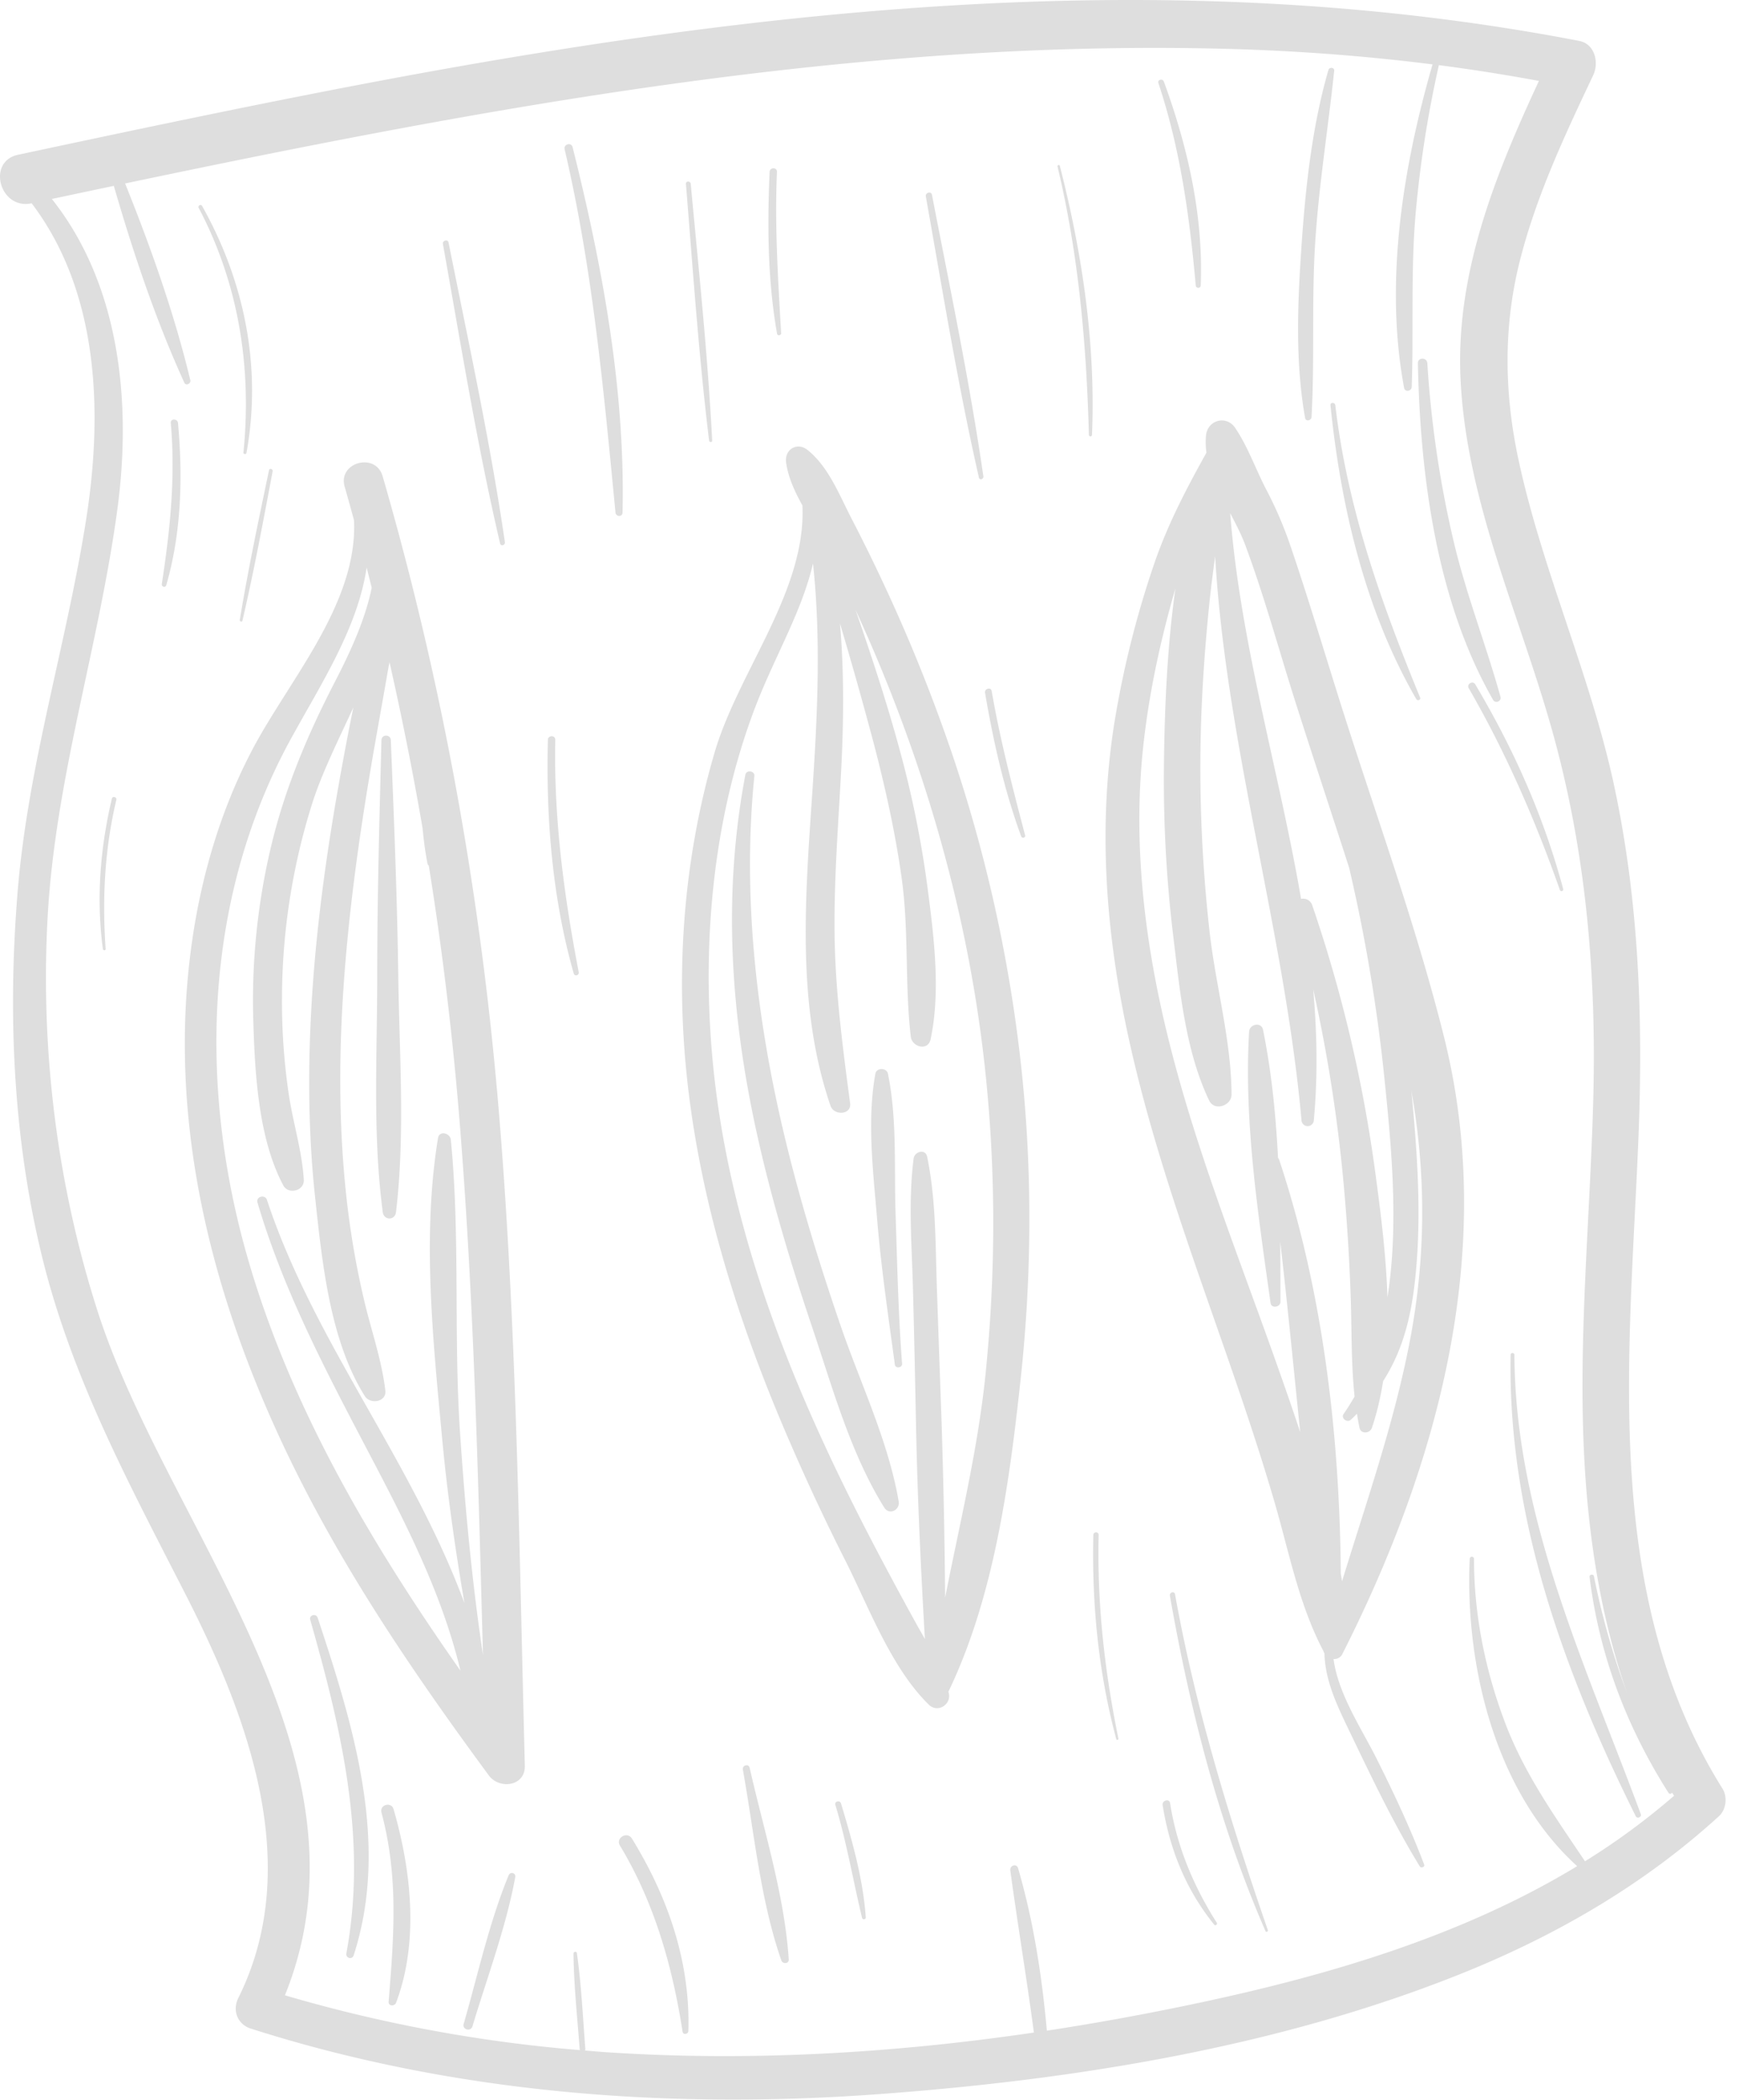 <svg width="77" height="93" fill="none" xmlns="http://www.w3.org/2000/svg"><path d="M76.271 79.202c-5.377-8.595-4.124-19.095-3.727-28.725.218-5.298.036-10.561-1.088-15.759-1.058-4.883-3.162-9.46-4.215-14.34-.637-2.957-.685-5.912.062-8.854.725-2.858 1.982-5.533 3.239-8.187.263-.557.09-1.39-.621-1.526C52.008-1.643 33.939.324 16.176 3.7 11.036 4.678 5.918 5.76.801 6.852c-1.403.3-.809 2.449.593 2.15l.007-.001c2.973 3.92 3.16 9.219 2.419 13.962C2.95 28.518 1.24 33.86.78 39.492.343 44.859.573 50.325 1.844 55.569c1.313 5.416 3.886 10.157 6.398 15.08 2.744 5.381 5.217 11.98 2.31 17.82-.271.546-.043 1.164.551 1.354 8.923 2.853 18.367 3.583 27.68 2.912 8.66-.624 17.67-2.06 25.774-5.285 4.237-1.686 8.18-3.95 11.558-7.034.317-.29.383-.851.156-1.214zm-23.06 9.455c-2.269.486-4.557.908-6.857 1.258-.222-2.433-.59-4.84-1.275-7.192-.066-.228-.374-.126-.345.095.326 2.397.727 4.783 1.045 7.181-6.294.924-12.674 1.293-19.018.865-.287-.02-.572-.047-.858-.07a.111.111 0 00.015-.065c-.11-1.416-.176-2.845-.375-4.252-.012-.086-.15-.063-.15.02.016 1.412.169 2.825.274 4.232a.126.126 0 00.014.047 65.04 65.04 0 01-13.066-2.427c4.297-10.593-5.19-20.651-8.285-30.265-1.796-5.58-2.538-11.551-2.225-17.4.331-6.193 2.267-12.021 3.091-18.127.64-4.74.116-9.949-2.9-13.747.914-.194 1.829-.388 2.744-.58.854 2.951 1.855 5.938 3.123 8.716.07.153.301.042.264-.112-.705-2.94-1.752-5.884-2.887-8.71 16.044-3.37 32.233-6.385 48.698-5.963 3.077.08 6.144.305 9.193.69-1.326 4.586-2.133 9.675-1.258 14.33.037.195.33.14.336-.046.092-2.643-.058-5.266.194-7.908a49.917 49.917 0 011.008-6.342c1.482.192 2.958.427 4.43.698-1.942 4.178-3.698 8.526-3.47 13.22.259 5.312 2.52 10.2 3.97 15.242 1.56 5.422 2.054 10.967 1.907 16.59-.142 5.428-.701 10.858-.379 16.289.204 3.427.757 6.848 1.883 10.07a33.855 33.855 0 01-1.475-5.2c-.022-.107-.208-.085-.194.026.428 3.456 1.63 6.63 3.494 9.562.044.07.13.05.163-.005.027.047.056.092.083.138a30.768 30.768 0 01-3.942 2.9c-1.325-1.978-2.665-3.841-3.525-6.1-.886-2.327-1.39-4.8-1.39-7.292 0-.123-.184-.122-.19 0-.214 4.712 1.124 10.31 4.758 13.608-5.044 3.06-10.858 4.792-16.622 6.026z" fill="#DEDEDE"/><path d="M16.942 21.086c-.312-1.075-1.99-.619-1.681.464.141.494.278.989.414 1.484.172 3.7-2.897 7.096-4.518 10.19-1.733 3.31-2.634 7.019-2.895 10.732-.56 7.978 1.926 15.797 5.65 22.766 2.232 4.177 4.927 8.08 7.731 11.89.467.634 1.62.491 1.596-.432-.255-9.687-.35-19.401-1.159-29.062-.795-9.495-2.486-18.879-5.138-28.032zm-5.836 35.092c-2.34-7.76-2.165-16.291 1.789-23.49 1.334-2.43 2.944-4.887 3.339-7.558l.225.893c-.298 1.46-.971 2.89-1.649 4.204-1.208 2.344-2.21 4.719-2.817 7.294a29.41 29.41 0 00-.78 7.588c.068 2.34.212 5.283 1.333 7.383.222.416.935.236.906-.246-.075-1.278-.482-2.55-.67-3.819a28.063 28.063 0 01-.296-4.253 28.886 28.886 0 011.33-8.573c.42-1.334 1.14-2.78 1.83-4.273-.215 1.04-.41 2.085-.598 3.13-.552 3.079-.99 6.177-1.207 9.298-.214 3.09-.219 6.202.114 9.284.308 2.847.65 6.312 2.2 8.78.234.373.966.265.907-.245-.157-1.348-.611-2.62-.924-3.937a37.89 37.89 0 01-.821-4.84c-.314-3.003-.311-6.032-.109-9.042.208-3.083.617-6.155 1.12-9.203.256-1.561.547-3.117.815-4.676.031-.183.067-.368.104-.554a144.06 144.06 0 011.463 7.344c.05.524.116 1.045.217 1.559a.2.2 0 00.06.108 145.38 145.38 0 011.362 11.31c.635 7.858.821 15.753 1.036 23.638-.49-3.273-.798-6.596-1.017-9.875-.287-4.304.014-8.655-.406-12.94-.029-.296-.51-.425-.567-.077-.71 4.334-.225 8.93.18 13.28.229 2.465.577 4.89.988 7.308-.712-1.921-1.614-3.762-2.584-5.564-2.162-4.019-4.72-7.923-6.157-12.28-.087-.264-.5-.154-.42.117 1.225 4.15 3.262 7.89 5.256 11.703 1.019 1.95 2.016 3.929 2.791 5.991.372.991.693 2.002.94 3.032-3.864-5.503-7.338-11.346-9.283-17.799z" fill="#DEDEDE"/><path d="M17.535 53.67c.408-3.44.148-6.99.1-10.448-.048-3.49-.19-6.963-.33-10.449-.01-.266-.408-.268-.415 0-.091 3.486-.187 6.96-.187 10.449 0 3.459-.21 7.014.245 10.448.049.374.542.38.587 0zM42.08 33.154a73.405 73.405 0 00-2.689-6.731 78.775 78.775 0 00-1.691-3.471c-.539-1.042-1.012-2.283-1.944-3.028-.463-.37-1.026-.02-.949.552.09.667.387 1.296.723 1.907.17 3.806-2.833 7.335-3.89 10.94-1.44 4.918-1.772 10.114-1.13 15.19.607 4.814 2.034 9.483 3.879 13.962a97.897 97.897 0 003.063 6.669c1.036 2.062 2.013 4.712 3.678 6.34.385.377 1-.004.881-.512-.005-.022-.012-.042-.018-.064 2.026-4.207 2.702-9.244 3.199-13.837.512-4.732.526-9.517-.02-14.248a65.437 65.437 0 00-3.091-13.67zm1.558 27.688c-.34 3.349-1.146 6.612-1.789 9.898a325.97 325.97 0 00-.158-7.784c-.07-1.98-.14-3.96-.208-5.94-.066-1.928-.037-3.906-.431-5.799-.077-.366-.558-.23-.598.08-.242 1.884-.082 3.824-.031 5.719.055 2.063.097 4.126.139 6.189.064 3.127.209 6.246.391 9.366-.147-.258-.295-.515-.437-.774a183.946 183.946 0 01-1.818-3.381c-1.223-2.345-2.377-4.73-3.39-7.172-1.9-4.586-3.31-9.417-3.762-14.374-.47-5.17.027-10.63 1.877-15.51.849-2.238 2.085-4.27 2.575-6.411.355 3.305.202 6.658-.02 9.984-.31 4.65-.744 9.552.798 14.036.15.437.935.404.866-.118-.337-2.535-.671-5.072-.69-7.633-.019-2.321.16-4.634.285-6.95.123-2.277.143-4.486-.045-6.665a186.93 186.93 0 011.491 5.296c.516 1.972.96 3.97 1.242 5.99.326 2.336.132 4.692.403 7.014.053.457.76.654.876.118.463-2.16.136-4.65-.148-6.82a45.46 45.46 0 00-1.199-5.922c-.571-2.12-1.258-4.202-1.975-6.274a70.61 70.61 0 012.637 6.58c1.518 4.43 2.584 9.026 3.09 13.685.49 4.507.487 9.062.029 13.572z" fill="#DEDEDE"/><path d="M37.213 58.676c-.891-2.599-1.703-5.227-2.36-7.894-1.316-5.33-2.006-10.944-1.45-16.426.023-.226-.356-.278-.399-.053-1.037 5.478-.635 10.883.6 16.293.63 2.761 1.45 5.475 2.353 8.158.903 2.68 1.696 5.59 3.197 8 .218.35.704.111.639-.27-.46-2.684-1.699-5.237-2.58-7.808zm2.104-11.133c-.055-.273-.506-.28-.557 0-.38 2.093-.093 4.363.08 6.469.18 2.16.494 4.276.784 6.417.025.18.333.139.319-.043-.168-2.2-.216-4.433-.288-6.64-.068-2.04.072-4.198-.338-6.203zM59.441 73.23c4.265-8.421 6.838-17.932 4.503-27.293-1.205-4.834-2.924-9.566-4.435-14.31-.801-2.515-1.548-5.055-2.403-7.552a17.465 17.465 0 00-1.046-2.413c-.463-.892-.807-1.887-1.369-2.716-.398-.587-1.234-.341-1.293.35a3.44 3.44 0 00.021.747c-.906 1.63-1.752 3.242-2.352 5.034a43.039 43.039 0 00-1.731 6.97c-.718 4.553-.377 9.168.583 13.66 1.009 4.72 2.647 9.277 4.234 13.826.805 2.308 1.593 4.623 2.278 6.97.66 2.262 1.074 4.525 2.172 6.613.01.034.024.066.042.096.03 1.25.596 2.382 1.148 3.532.962 2.002 1.91 3.997 3.07 5.893.06.098.24.034.195-.082-.607-1.596-1.326-3.126-2.089-4.654-.685-1.373-1.711-2.873-1.923-4.443a.394.394 0 00.395-.228zm-4.3-49.088c.848 2.28 1.492 4.66 2.23 6.979.774 2.436 1.584 4.868 2.368 7.307a74.024 74.024 0 011.553 9.244c.307 2.992.659 6.53.142 9.774-.06-1.914-.31-3.837-.547-5.59a61.947 61.947 0 00-2.782-11.768.422.422 0 00-.496-.286c-.975-5.688-2.695-11.328-3.138-17.079.248.472.492.942.67 1.419zm1.05 35.3c-1.531-4.26-3.18-8.489-4.314-12.878-1.135-4.39-1.745-8.95-1.26-13.48.246-2.305.733-4.586 1.367-6.814l.061-.215c-.369 2.628-.479 5.311-.508 7.83-.028 2.55.11 5.096.42 7.629.29 2.389.534 5.021 1.582 7.215.234.49.994.233.992-.268-.01-2.39-.706-4.83-.972-7.203a65.217 65.217 0 01-.41-7.374c.005-2.378.154-4.756.395-7.121.072-.711.164-1.421.26-2.13.487 8.369 3.071 16.609 3.823 24.956a.274.274 0 00.548 0c.179-1.945.142-3.873-.03-5.793a68.215 68.215 0 011.314 8.254c.177 1.846.294 3.69.352 5.543.045 1.425.017 2.837.168 4.241-.15.264-.31.521-.484.772-.139.199.16.41.326.252.09-.087.177-.173.262-.26.034.209.07.418.115.626.062.291.464.248.547 0 .224-.663.385-1.356.496-2.067.772-1.206 1.175-2.54 1.377-4.158.353-2.833.157-5.751-.113-8.582-.004-.042-.01-.083-.013-.125.65 3.655.65 7.323-.06 11.051-.695 3.652-1.926 7.138-3.008 10.674-.017-.11-.036-.22-.056-.33-.048-6.174-.798-12.526-2.728-18.333a.231.231 0 00-.051-.085c-.098-1.91-.287-3.812-.664-5.671-.074-.363-.598-.255-.617.083-.232 4 .398 8.065.95 12.017.036.253.44.186.438-.059-.002-.884-.003-1.774-.01-2.667.324 2.81.595 5.627.885 8.44-.443-1.33-.907-2.651-1.38-3.97zM10.778 20.038c-.007.076.121.094.135.018.688-3.787-.086-7.596-1.964-10.936-.055-.099-.203-.011-.15.088 1.771 3.36 2.356 7.066 1.98 10.83zM7.562 18.73c.212 2.422-.03 4.733-.397 7.126-.02.128.16.185.197.055.672-2.323.736-4.786.52-7.18-.019-.203-.338-.206-.32 0zm3.173 8.751c.51-2.193.92-4.4 1.337-6.614.02-.104-.14-.15-.161-.044-.462 2.205-.926 4.403-1.294 6.626-.012.075.1.11.117.032zm-5.782 7.882c-.516 2.193-.696 4.416-.398 6.655.01.075.127.08.122 0-.154-2.236-.045-4.412.474-6.6.03-.128-.168-.183-.198-.055zm8.783 36.358c1.38 4.847 2.538 9.726 1.6 14.772-.039.21.256.295.323.088 1.61-4.96-.019-10.198-1.593-14.95-.069-.208-.39-.123-.33.09zm3.154 8.533c.764 2.854.549 5.487.318 8.382-.016.2.267.208.329.044 1.02-2.703.675-5.857-.111-8.574-.1-.342-.628-.198-.535.148zm5.63 2.786c-.864 2.099-1.36 4.399-1.99 6.578-.072.25.314.355.389.107.652-2.172 1.483-4.373 1.895-6.605.035-.195-.22-.26-.294-.08zm4.93-1.32c1.53 2.537 2.319 5.338 2.775 8.247.023.148.25.106.254-.034.093-3.063-.906-5.933-2.498-8.523-.207-.337-.737-.03-.531.31zm5.442-3.364c.502 2.782.773 5.774 1.704 8.449.058.168.342.155.328-.045-.187-2.844-1.104-5.712-1.731-8.486-.044-.198-.335-.112-.3.082zm4.096 1.564c.502 1.652.78 3.329 1.183 5.002.021.09.17.073.164-.022-.119-1.704-.607-3.42-1.098-5.048-.048-.16-.298-.091-.25.068zm11.658-11.955c.004-.151-.232-.151-.235 0-.07 3.055.224 6.084 1.015 9.04.016.062.108.035.095-.026-.612-2.978-.948-5.971-.875-9.014zm3.154 2.687c.89 5.066 2.179 10.133 4.235 14.858.026.06.125.017.104-.044-1.687-4.89-3.195-9.775-4.111-14.877-.027-.148-.253-.085-.227.063zm.01 9.188c-.034-.216-.364-.125-.33.09.313 1.965 1.031 3.743 2.284 5.294.051.064.157-.019.113-.087-1.034-1.629-1.77-3.386-2.067-5.297zm15.078-19.85c-.137 7.194 2.378 14.067 5.541 20.432.06.122.27.036.223-.094-2.445-6.608-5.563-13.14-5.597-20.338 0-.107-.165-.107-.167 0zm-.449-29.136c-.66-2.373-1.566-4.652-2.115-7.06a47.368 47.368 0 01-1.124-7.71c-.015-.267-.423-.272-.418 0 .096 4.956.825 10.538 3.33 14.907.1.176.382.059.327-.137zm2.776 8.51c-.864-3.223-2.19-6.193-3.892-9.06-.11-.185-.397-.018-.29.169 1.635 2.831 2.95 5.85 4.035 8.932.032.091.172.055.147-.04zM58.072 18.471c.143-2.566 0-5.136.161-7.704.162-2.566.577-5.086.843-7.638.015-.148-.215-.17-.254-.034-.715 2.463-1.007 5.119-1.185 7.672-.178 2.56-.3 5.204.151 7.742.03.168.275.116.284-.038zm.84-.528c.45 4.46 1.537 9.109 3.803 13.019.05.086.207.028.167-.07-1.737-4.238-3.213-8.371-3.757-12.95-.016-.133-.227-.136-.213 0zm-5.966-5.305c.012.14.215.144.22 0 .122-3.087-.576-6.14-1.632-9.025-.055-.15-.294-.089-.242.066.973 2.922 1.378 5.903 1.654 8.96zm-6.121-5.265c.936 3.91 1.281 7.873 1.39 11.884.003.088.134.088.137 0 .167-4.023-.43-8.021-1.424-11.913-.017-.066-.118-.038-.103.029zm-3.283 13.719c-.605-4.179-1.475-8.32-2.276-12.465-.035-.178-.303-.102-.271.075.74 4.154 1.413 8.33 2.35 12.445.03.131.215.072.197-.055zm1.848 15.891c-.556-2.117-1.107-4.225-1.48-6.384-.034-.193-.326-.111-.294.08.37 2.158.846 4.294 1.599 6.352.04.109.206.067.176-.048zM34.587 14.756c-.135-2.39-.29-4.75-.184-7.146.01-.21-.317-.21-.326 0-.104 2.39-.086 4.81.33 7.17.019.101.186.078.18-.024zm-3.053 4.752c-.195-3.797-.598-7.58-.949-11.366-.012-.135-.224-.137-.213 0 .308 3.792.564 7.59 1.026 11.366.01.085.141.09.136 0zm-3.969 3.188c.124-5.43-.895-10.933-2.212-16.182-.058-.228-.406-.132-.352.097 1.244 5.317 1.726 10.665 2.252 16.085.02.196.308.204.312 0zm-5.209 1.309c-.652-4.453-1.612-8.856-2.495-13.267-.032-.163-.278-.093-.249.069.793 4.427 1.508 8.876 2.531 13.256.033.142.233.078.213-.058zm2.231 8.752c.005-.21-.322-.21-.327 0-.087 3.475.19 6.996 1.145 10.35.041.142.248.081.22-.061-.656-3.416-1.108-6.804-1.038-10.289z" fill="#DEDEDE"/></svg>